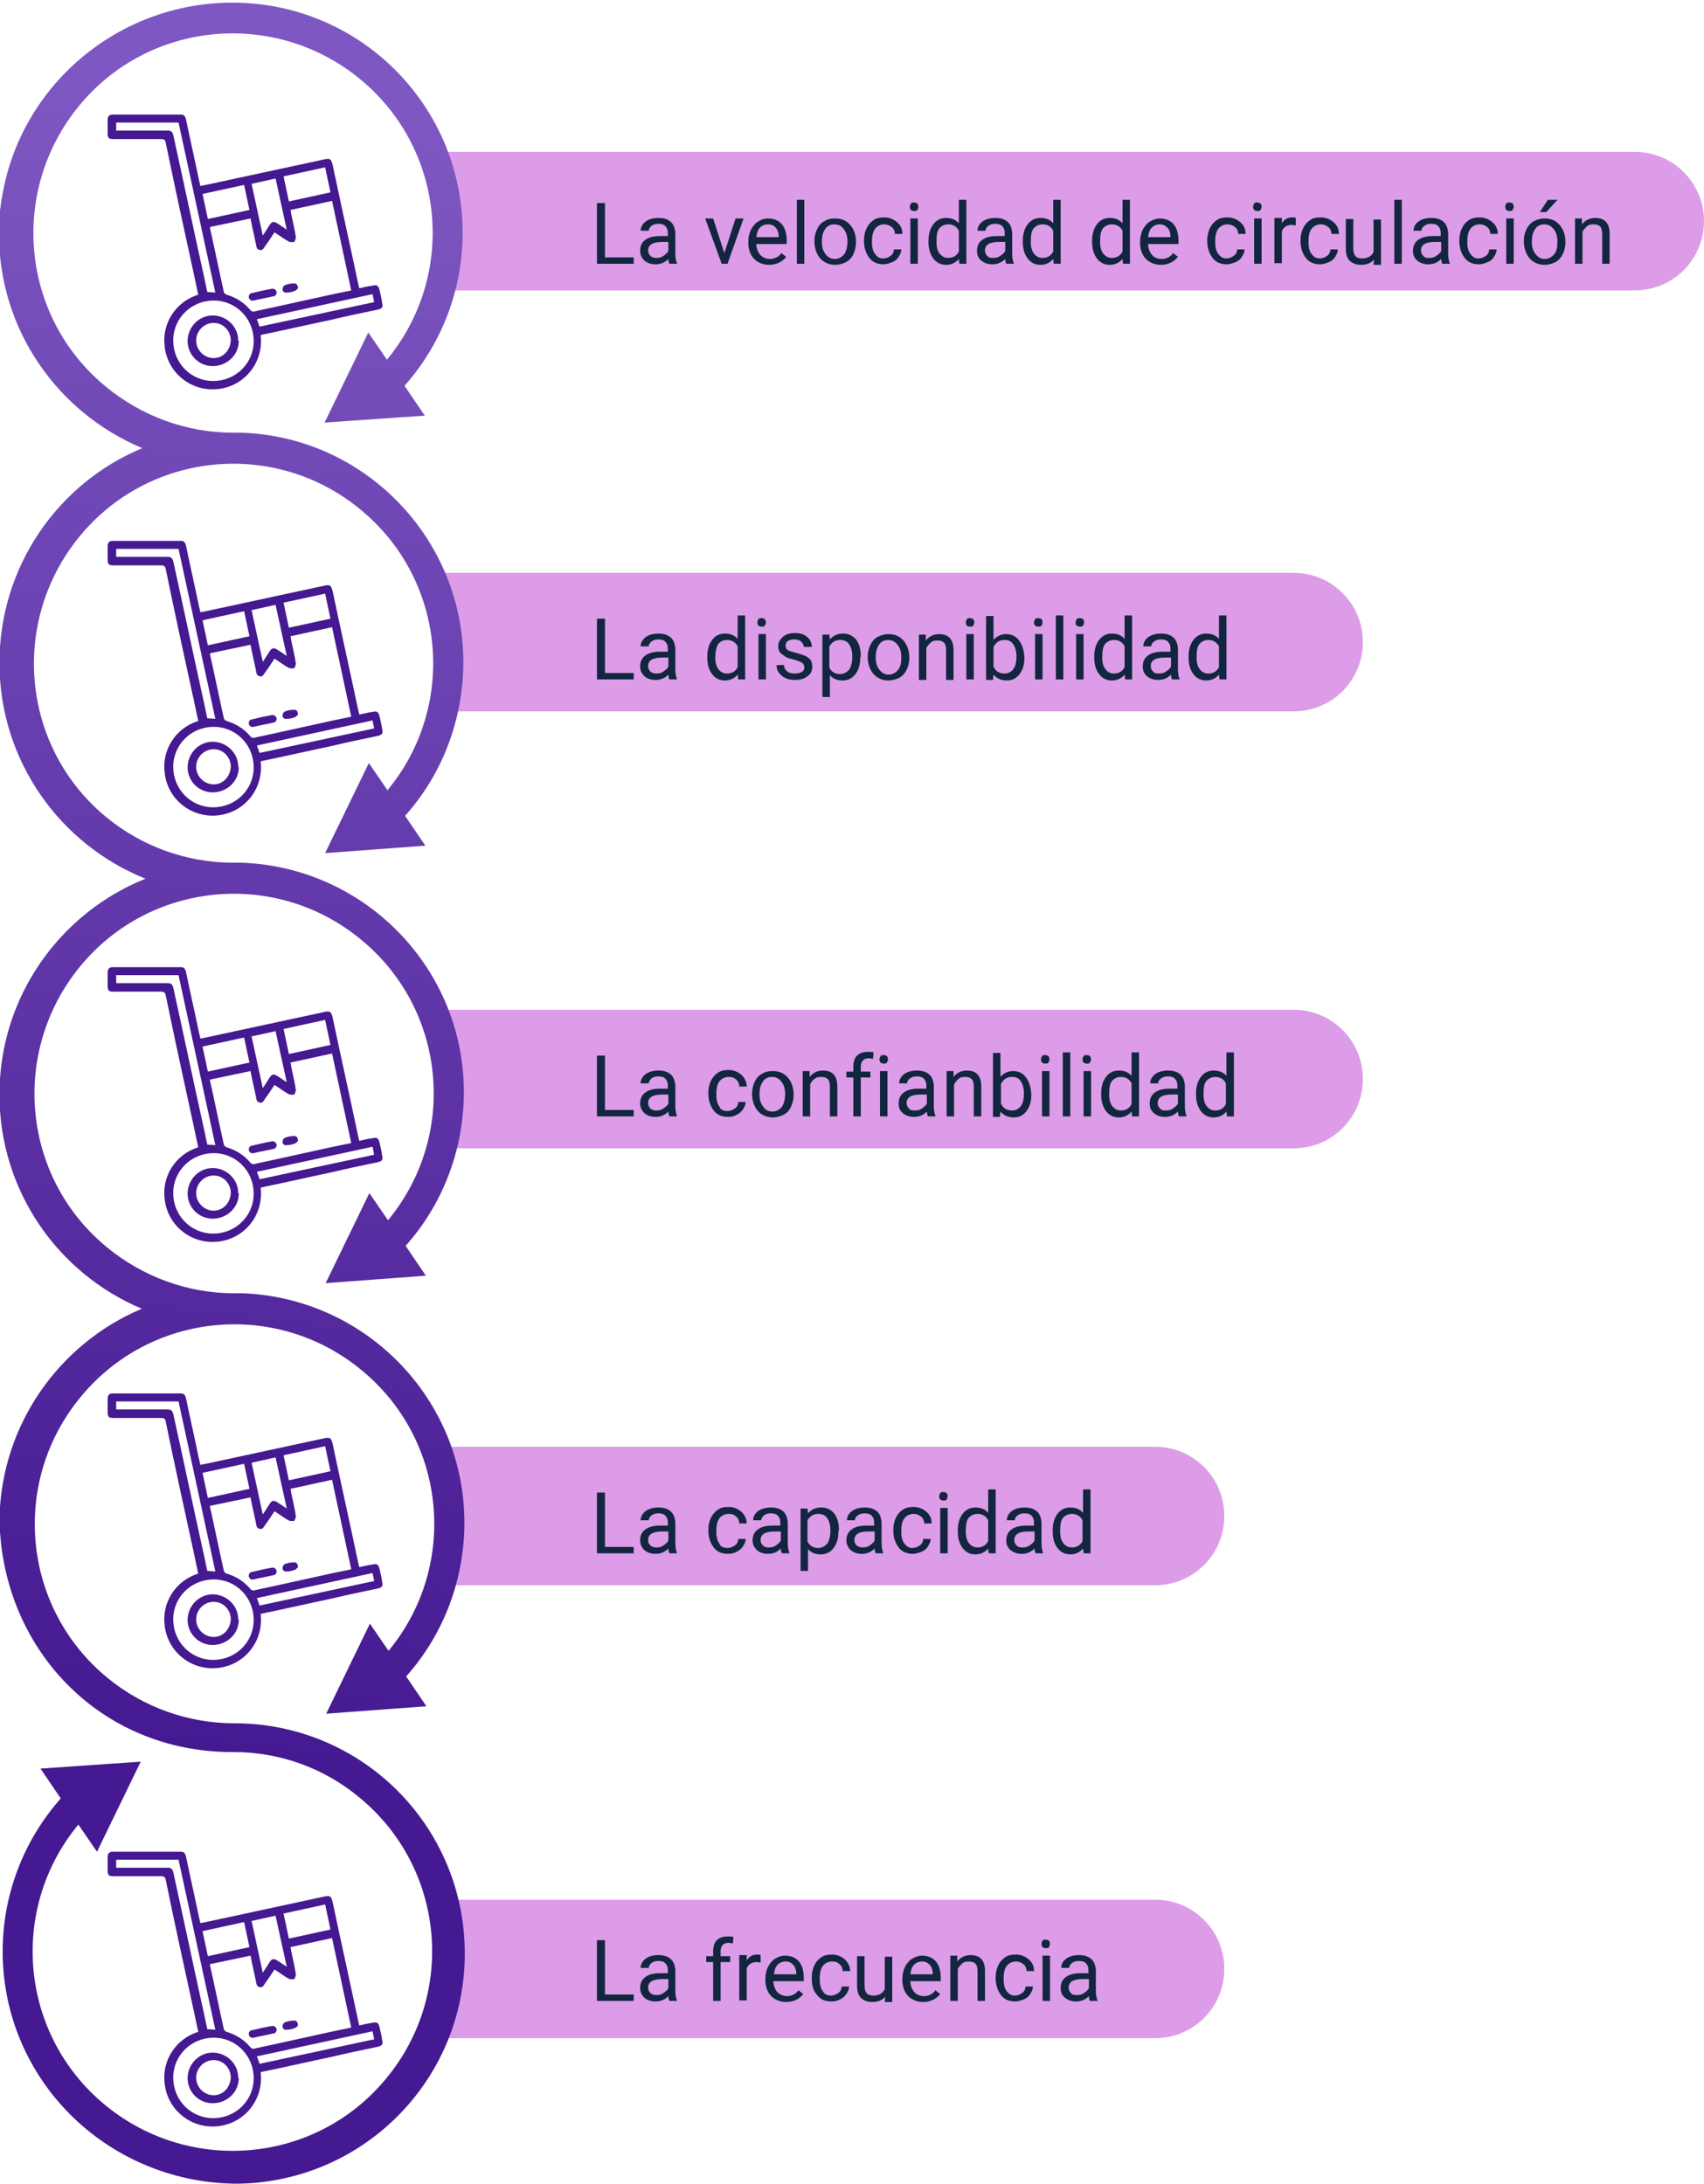 <?xml version="1.0" encoding="utf-8"?>
<!-- Generator: Adobe Illustrator 25.2.3, SVG Export Plug-In . SVG Version: 6.00 Build 0)  -->
<svg version="1.1" id="Capa_1" xmlns="http://www.w3.org/2000/svg" xmlns:xlink="http://www.w3.org/1999/xlink" x="0px" y="0px"
	 viewBox="0 0 319.7 409.9" style="enable-background:new 0 0 319.7 409.9;" xml:space="preserve">
<style type="text/css">
	.st0{fill:#DC9CE8;}
	.st1{fill:#12263F;}
	.st2{fill:#451991;}
	.st3{fill:url(#SVGID_1_);}
</style>
<path id="Rectángulo_34583" class="st0" d="M82.7,356.5h134c7.2,0,13,5.8,13,13l0,0c0,7.2-5.8,13-13,13h-134l0,0V356.5L82.7,356.5z
	"/>
<path id="Rectángulo_34584" class="st0" d="M82.7,271.5h134c7.2,0,13,5.8,13,13l0,0c0,7.2-5.8,13-13,13h-134l0,0V271.5L82.7,271.5z
	"/>
<path id="Rectángulo_34585" class="st0" d="M82.7,189.5h160c7.2,0,13,5.8,13,13l0,0c0,7.2-5.8,13-13,13h-160l0,0V189.5L82.7,189.5z
	"/>
<path id="Rectángulo_34586" class="st0" d="M82.7,107.5h160c7.2,0,13,5.8,13,13l0,0c0,7.2-5.8,13-13,13h-160l0,0V107.5L82.7,107.5z
	"/>
<path id="Rectángulo_34587" class="st0" d="M82.7,28.5h224c7.2,0,13,5.8,13,13l0,0c0,7.2-5.8,13-13,13h-224l0,0V28.5L82.7,28.5z"/>
<path class="st1" d="M113.5,48.3h5.4v1.2H112V38.1h1.5V48.3z"/>
<path class="st1" d="M125.6,49.5c-0.1-0.2-0.2-0.5-0.2-0.9c-0.7,0.7-1.5,1-2.4,1c-0.8,0-1.5-0.2-2.1-0.7c-0.5-0.5-0.8-1.1-0.8-1.8
	c0-0.9,0.3-1.6,1-2.1s1.6-0.7,2.8-0.7h1.4v-0.7c0-0.5-0.2-0.9-0.5-1.2c-0.3-0.3-0.7-0.4-1.3-0.4c-0.5,0-0.9,0.1-1.3,0.4
	c-0.3,0.3-0.5,0.6-0.5,0.9h-1.5c0-0.4,0.1-0.8,0.4-1.2c0.3-0.4,0.7-0.7,1.2-0.9c0.5-0.2,1.1-0.3,1.7-0.3c1,0,1.7,0.2,2.3,0.7
	s0.8,1.2,0.9,2v3.9c0,0.8,0.1,1.4,0.3,1.9v0.1L125.6,49.5L125.6,49.5z M123.2,48.4c0.5,0,0.9-0.1,1.3-0.4s0.7-0.5,0.9-0.9v-1.7h-1.1
	c-1.8,0-2.7,0.5-2.7,1.6c0,0.5,0.2,0.8,0.5,1.1C122.4,48.3,122.7,48.4,123.2,48.4z"/>
<path class="st1" d="M135.9,47.5L138,41h1.5l-3,8.5h-1.1l-3.1-8.5h1.5L135.9,47.5z"/>
<path class="st1" d="M144.3,49.7c-1.1,0-2.1-0.4-2.8-1.1s-1.1-1.8-1.1-3v-0.3c0-0.8,0.2-1.6,0.5-2.2s0.8-1.2,1.3-1.5
	c0.6-0.4,1.2-0.6,1.9-0.6c1.1,0,2,0.4,2.6,1.1s0.9,1.8,0.9,3.1v0.6h-5.7c0,0.8,0.3,1.5,0.7,2c0.5,0.5,1.1,0.8,1.8,0.8
	c0.5,0,0.9-0.1,1.3-0.3c0.4-0.2,0.7-0.5,0.9-0.8l0.9,0.7C146.8,49.1,145.7,49.7,144.3,49.7z M144.1,42.1c-0.6,0-1.1,0.2-1.5,0.6
	s-0.6,1-0.7,1.8h4.2v-0.1c0-0.7-0.2-1.3-0.6-1.7C145.2,42.3,144.7,42.1,144.1,42.1z"/>
<path class="st1" d="M150.9,49.5h-1.4v-12h1.4V49.5z"/>
<path class="st1" d="M152.8,45.2c0-0.8,0.2-1.6,0.5-2.2c0.3-0.7,0.8-1.2,1.4-1.5c0.6-0.4,1.2-0.5,2-0.5c1.2,0,2.1,0.4,2.8,1.2
	s1.1,1.9,1.1,3.2v0.1c0,0.8-0.2,1.6-0.5,2.2c-0.3,0.7-0.8,1.2-1.4,1.5s-1.3,0.5-2,0.5c-1.1,0-2.1-0.4-2.8-1.2S152.8,46.6,152.8,45.2
	L152.8,45.2z M154.2,45.4c0,0.9,0.2,1.7,0.7,2.3c0.4,0.6,1,0.9,1.7,0.9s1.3-0.3,1.8-0.9c0.4-0.6,0.6-1.4,0.6-2.4
	c0-0.9-0.2-1.7-0.7-2.3c-0.4-0.6-1-0.9-1.8-0.9c-0.7,0-1.3,0.3-1.7,0.9S154.2,44.3,154.2,45.4z"/>
<path class="st1" d="M165.7,48.5c0.5,0,1-0.2,1.4-0.5s0.6-0.7,0.6-1.2h1.4c0,0.5-0.2,0.9-0.5,1.4s-0.7,0.8-1.2,1s-1.1,0.4-1.6,0.4
	c-1.2,0-2.1-0.4-2.7-1.2s-1-1.8-1-3.2V45c0-0.8,0.2-1.6,0.5-2.2s0.7-1.1,1.3-1.5s1.2-0.5,2-0.5c0.9,0,1.7,0.3,2.4,0.9s1,1.3,1,2.2
	h-1.4c0-0.5-0.2-1-0.6-1.3s-0.8-0.5-1.4-0.5c-0.7,0-1.3,0.3-1.7,0.8s-0.6,1.3-0.6,2.3v0.3c0,1,0.2,1.7,0.6,2.2
	S164.9,48.5,165.7,48.5z"/>
<path class="st1" d="M170.7,38.8c0-0.2,0.1-0.4,0.2-0.6s0.4-0.2,0.6-0.2s0.5,0.1,0.6,0.2s0.2,0.4,0.2,0.6s-0.1,0.4-0.2,0.6
	s-0.4,0.2-0.6,0.2s-0.5-0.1-0.6-0.2S170.7,39,170.7,38.8z M172.2,49.5h-1.4V41h1.4V49.5z"/>
<path class="st1" d="M174.2,45.2c0-1.3,0.3-2.3,0.9-3.1s1.4-1.2,2.4-1.2s1.8,0.3,2.4,1v-4.4h1.4v12H180l-0.1-0.9
	c-0.6,0.7-1.4,1.1-2.4,1.1s-1.8-0.4-2.4-1.2s-0.9-1.8-0.9-3.1V45.2z M175.7,45.4c0,1,0.2,1.7,0.6,2.2s0.9,0.8,1.6,0.8
	c0.9,0,1.6-0.4,2-1.2v-3.9c-0.4-0.8-1.1-1.2-2-1.2c-0.7,0-1.3,0.3-1.7,0.8S175.7,44.3,175.7,45.4z"/>
<path class="st1" d="M188.8,49.5c-0.1-0.2-0.2-0.5-0.2-0.9c-0.7,0.7-1.5,1-2.4,1c-0.8,0-1.5-0.2-2.1-0.7s-0.8-1.1-0.8-1.8
	c0-0.9,0.3-1.6,1-2.1s1.6-0.7,2.8-0.7h1.4v-0.7c0-0.5-0.2-0.9-0.5-1.2s-0.7-0.4-1.3-0.4c-0.5,0-0.9,0.1-1.3,0.4s-0.5,0.6-0.5,0.9
	h-1.5c0-0.4,0.1-0.8,0.4-1.2s0.7-0.7,1.2-0.9s1.1-0.3,1.7-0.3c1,0,1.7,0.2,2.3,0.7s0.8,1.2,0.9,2v3.9c0,0.8,0.1,1.4,0.3,1.9v0.1
	L188.8,49.5L188.8,49.5z M186.4,48.4c0.5,0,0.9-0.1,1.3-0.4s0.7-0.5,0.9-0.9v-1.7h-1.1c-1.8,0-2.7,0.5-2.7,1.6
	c0,0.5,0.2,0.8,0.5,1.1S185.9,48.4,186.4,48.4z"/>
<path class="st1" d="M191.9,45.2c0-1.3,0.3-2.3,0.9-3.1s1.4-1.2,2.4-1.2s1.8,0.3,2.4,1v-4.4h1.4v12h-1.3l-0.1-0.9
	c-0.6,0.7-1.4,1.1-2.4,1.1s-1.8-0.4-2.4-1.2s-0.9-1.8-0.9-3.1V45.2z M193.4,45.4c0,1,0.2,1.7,0.6,2.2s0.9,0.8,1.6,0.8
	c0.9,0,1.6-0.4,2-1.2v-3.9c-0.4-0.8-1.1-1.2-2-1.2c-0.7,0-1.3,0.3-1.7,0.8S193.4,44.3,193.4,45.4z"/>
<path class="st1" d="M204.9,45.2c0-1.3,0.3-2.3,0.9-3.1s1.4-1.2,2.4-1.2s1.8,0.3,2.4,1v-4.4h1.4v12h-1.3l-0.1-0.9
	c-0.6,0.7-1.4,1.1-2.4,1.1s-1.8-0.4-2.4-1.2s-0.9-1.8-0.9-3.1V45.2z M206.4,45.4c0,1,0.2,1.7,0.6,2.2s0.9,0.8,1.6,0.8
	c0.9,0,1.6-0.4,2-1.2v-3.9c-0.4-0.8-1.1-1.2-2-1.2c-0.7,0-1.3,0.3-1.7,0.8S206.4,44.3,206.4,45.4z"/>
<path class="st1" d="M217.8,49.7c-1.1,0-2.1-0.4-2.8-1.1s-1.1-1.8-1.1-3v-0.3c0-0.8,0.2-1.6,0.5-2.2s0.8-1.2,1.3-1.5
	s1.2-0.6,1.9-0.6c1.1,0,2,0.4,2.6,1.1s0.9,1.8,0.9,3.1v0.6h-5.7c0,0.8,0.3,1.5,0.7,2s1.1,0.8,1.8,0.8c0.5,0,0.9-0.1,1.3-0.3
	s0.7-0.5,0.9-0.8l0.9,0.7C220.3,49.1,219.2,49.7,217.8,49.7z M217.6,42.1c-0.6,0-1.1,0.2-1.5,0.6s-0.6,1-0.7,1.8h4.2v-0.1
	c0-0.7-0.2-1.3-0.6-1.7S218.2,42.1,217.6,42.1z"/>
<path class="st1" d="M230.1,48.5c0.5,0,1-0.2,1.4-0.5s0.6-0.7,0.6-1.2h1.4c0,0.5-0.2,0.9-0.5,1.4s-0.7,0.8-1.2,1s-1.1,0.4-1.6,0.4
	c-1.2,0-2.1-0.4-2.7-1.2s-1-1.8-1-3.2V45c0-0.8,0.2-1.6,0.5-2.2s0.7-1.1,1.3-1.5s1.2-0.5,2-0.5c0.9,0,1.7,0.3,2.4,0.9s1,1.3,1,2.2
	h-1.4c0-0.5-0.2-1-0.6-1.3s-0.8-0.5-1.4-0.5c-0.7,0-1.3,0.3-1.7,0.8s-0.6,1.3-0.6,2.3v0.3c0,1,0.2,1.7,0.6,2.2
	S229.4,48.5,230.1,48.5z"/>
<path class="st1" d="M235.1,38.8c0-0.2,0.1-0.4,0.2-0.6s0.4-0.2,0.6-0.2s0.5,0.1,0.6,0.2s0.2,0.4,0.2,0.6s-0.1,0.4-0.2,0.6
	s-0.4,0.2-0.6,0.2s-0.5-0.1-0.6-0.2S235.1,39,235.1,38.8z M236.7,49.5h-1.4V41h1.4V49.5z"/>
<path class="st1" d="M243.1,42.3c-0.2,0-0.5-0.1-0.7-0.1c-0.9,0-1.6,0.4-1.9,1.2v6h-1.4v-8.5h1.4v1c0.5-0.8,1.1-1.1,2-1.1
	c0.3,0,0.5,0,0.6,0.1V42.3z"/>
<path class="st1" d="M247.6,48.5c0.5,0,1-0.2,1.4-0.5s0.6-0.7,0.6-1.2h1.4c0,0.5-0.2,0.9-0.5,1.4s-0.7,0.8-1.2,1s-1.1,0.4-1.6,0.4
	c-1.2,0-2.1-0.4-2.7-1.2s-1-1.8-1-3.2V45c0-0.8,0.2-1.6,0.5-2.2s0.7-1.1,1.3-1.5s1.2-0.5,2-0.5c0.9,0,1.7,0.3,2.4,0.9s1,1.3,1,2.2
	h-1.4c0-0.5-0.2-1-0.6-1.3s-0.8-0.5-1.4-0.5c-0.7,0-1.3,0.3-1.7,0.8s-0.6,1.3-0.6,2.3v0.3c0,1,0.2,1.7,0.6,2.2
	S246.9,48.5,247.6,48.5z"/>
<path class="st1" d="M257.8,48.7c-0.6,0.7-1.4,1-2.5,1c-0.9,0-1.6-0.3-2.1-0.8s-0.7-1.3-0.7-2.3v-5.5h1.4v5.5c0,1.3,0.5,1.9,1.6,1.9
	c1.1,0,1.8-0.4,2.2-1.2v-6.1h1.4v8.5h-1.4L257.8,48.7z"/>
<path class="st1" d="M263,49.5h-1.4v-12h1.4V49.5z"/>
<path class="st1" d="M270.6,49.5c-0.1-0.2-0.2-0.5-0.2-0.9c-0.7,0.7-1.5,1-2.4,1c-0.8,0-1.5-0.2-2.1-0.7s-0.8-1.1-0.8-1.8
	c0-0.9,0.3-1.6,1-2.1s1.6-0.7,2.8-0.7h1.4v-0.7c0-0.5-0.2-0.9-0.5-1.2s-0.7-0.4-1.3-0.4c-0.5,0-0.9,0.1-1.3,0.4s-0.5,0.6-0.5,0.9
	h-1.5c0-0.4,0.1-0.8,0.4-1.2s0.7-0.7,1.2-0.9s1.1-0.3,1.7-0.3c1,0,1.7,0.2,2.3,0.7s0.8,1.2,0.9,2v3.9c0,0.8,0.1,1.4,0.3,1.9v0.1
	L270.6,49.5L270.6,49.5z M268.2,48.4c0.5,0,0.9-0.1,1.3-0.4s0.7-0.5,0.9-0.9v-1.7h-1.1c-1.8,0-2.7,0.5-2.7,1.6
	c0,0.5,0.2,0.8,0.5,1.1S267.7,48.4,268.2,48.4z"/>
<path class="st1" d="M277.4,48.5c0.5,0,1-0.2,1.4-0.5s0.6-0.7,0.6-1.2h1.4c0,0.5-0.2,0.9-0.5,1.4s-0.7,0.8-1.2,1s-1.1,0.4-1.6,0.4
	c-1.2,0-2.1-0.4-2.7-1.2s-1-1.8-1-3.2V45c0-0.8,0.2-1.6,0.5-2.2s0.7-1.1,1.3-1.5s1.2-0.5,2-0.5c0.9,0,1.7,0.3,2.4,0.9s1,1.3,1,2.2
	h-1.4c0-0.5-0.2-1-0.6-1.3s-0.8-0.5-1.4-0.5c-0.7,0-1.3,0.3-1.7,0.8s-0.6,1.3-0.6,2.3v0.3c0,1,0.2,1.7,0.6,2.2
	S276.7,48.5,277.4,48.5z"/>
<path class="st1" d="M282.4,38.8c0-0.2,0.1-0.4,0.2-0.6s0.4-0.2,0.6-0.2s0.5,0.1,0.6,0.2s0.2,0.4,0.2,0.6s-0.1,0.4-0.2,0.6
	s-0.4,0.2-0.6,0.2s-0.5-0.1-0.6-0.2S282.4,39,282.4,38.8z M284,49.5h-1.4V41h1.4V49.5z"/>
<path class="st1" d="M285.9,45.2c0-0.8,0.2-1.6,0.5-2.2s0.8-1.2,1.4-1.5s1.2-0.5,2-0.5c1.2,0,2.1,0.4,2.8,1.2s1.1,1.9,1.1,3.2v0.1
	c0,0.8-0.2,1.6-0.5,2.2s-0.8,1.2-1.4,1.5s-1.3,0.5-2,0.5c-1.1,0-2.1-0.4-2.8-1.2S285.9,46.6,285.9,45.2L285.9,45.2z M287.4,45.4
	c0,0.9,0.2,1.7,0.7,2.3s1,0.9,1.7,0.9s1.3-0.3,1.8-0.9s0.6-1.4,0.6-2.4c0-0.9-0.2-1.7-0.7-2.3s-1-0.9-1.8-0.9
	c-0.7,0-1.3,0.3-1.7,0.9S287.4,44.3,287.4,45.4z M290.4,37.5h1.8l-2.1,2.3h-1.2L290.4,37.5z"/>
<path class="st1" d="M296.8,41v1.1c0.6-0.8,1.5-1.2,2.5-1.2c1.8,0,2.7,1,2.7,3v5.6h-1.4v-5.6c0-0.6-0.1-1.1-0.4-1.4
	s-0.7-0.4-1.3-0.4c-0.5,0-0.9,0.1-1.2,0.4s-0.6,0.6-0.8,1v6h-1.4V41H296.8z"/>
<path class="st1" d="M113.5,126.3h5.4v1.2H112v-11.4h1.5V126.3z"/>
<path class="st1" d="M125.6,127.5c-0.1-0.2-0.2-0.5-0.2-0.9c-0.7,0.7-1.5,1-2.4,1c-0.8,0-1.5-0.2-2.1-0.7c-0.5-0.5-0.8-1.1-0.8-1.8
	c0-0.9,0.3-1.6,1-2.1s1.6-0.7,2.8-0.7h1.4v-0.7c0-0.5-0.2-0.9-0.5-1.2c-0.3-0.3-0.7-0.4-1.3-0.4c-0.5,0-0.9,0.1-1.3,0.4
	c-0.3,0.3-0.5,0.6-0.5,0.9h-1.5c0-0.4,0.1-0.8,0.4-1.2c0.3-0.4,0.7-0.7,1.2-0.9c0.5-0.2,1.1-0.3,1.7-0.3c1,0,1.7,0.2,2.3,0.7
	s0.8,1.2,0.9,2v3.9c0,0.8,0.1,1.4,0.3,1.9v0.1L125.6,127.5L125.6,127.5z M123.2,126.4c0.5,0,0.9-0.1,1.3-0.4s0.7-0.5,0.9-0.9v-1.7
	h-1.1c-1.8,0-2.7,0.5-2.7,1.6c0,0.5,0.2,0.8,0.5,1.1C122.4,126.3,122.7,126.4,123.2,126.4z"/>
<path class="st1" d="M132.7,123.2c0-1.3,0.3-2.3,0.9-3.1c0.6-0.8,1.4-1.2,2.4-1.2s1.8,0.3,2.4,1v-4.4h1.4v12h-1.3l-0.1-0.9
	c-0.6,0.7-1.4,1.1-2.4,1.1s-1.8-0.4-2.4-1.2s-0.9-1.8-0.9-3.1L132.7,123.2L132.7,123.2z M134.2,123.4c0,1,0.2,1.7,0.6,2.2
	c0.4,0.5,0.9,0.8,1.6,0.8c0.9,0,1.6-0.4,2-1.2v-3.9c-0.4-0.8-1.1-1.2-2-1.2c-0.7,0-1.3,0.3-1.7,0.8
	C134.4,121.5,134.2,122.3,134.2,123.4z"/>
<path class="st1" d="M142.1,116.8c0-0.2,0.1-0.4,0.2-0.6c0.1-0.2,0.4-0.2,0.6-0.2s0.5,0.1,0.6,0.2c0.1,0.2,0.2,0.4,0.2,0.6
	s-0.1,0.4-0.2,0.6c-0.1,0.2-0.4,0.2-0.6,0.2s-0.5-0.1-0.6-0.2C142.2,117.3,142.1,117.1,142.1,116.8z M143.7,127.5h-1.4V119h1.4
	V127.5z"/>
<path class="st1" d="M150.9,125.3c0-0.4-0.1-0.7-0.4-0.9c-0.3-0.2-0.8-0.4-1.5-0.6s-1.3-0.3-1.7-0.6s-0.7-0.5-1-0.8
	c-0.2-0.3-0.3-0.7-0.3-1.1c0-0.7,0.3-1.3,0.9-1.8s1.3-0.7,2.2-0.7c1,0,1.7,0.2,2.3,0.7s0.9,1.1,0.9,1.9h-1.5c0-0.4-0.2-0.7-0.5-1
	s-0.8-0.4-1.3-0.4s-0.9,0.1-1.2,0.3s-0.4,0.5-0.4,0.9c0,0.3,0.1,0.6,0.4,0.8c0.3,0.2,0.8,0.3,1.5,0.5s1.3,0.4,1.8,0.6
	c0.4,0.2,0.8,0.5,1,0.8s0.3,0.7,0.3,1.2c0,0.8-0.3,1.4-0.9,1.8c-0.6,0.5-1.4,0.7-2.4,0.7c-0.7,0-1.3-0.1-1.8-0.4
	c-0.5-0.2-0.9-0.6-1.2-1s-0.4-0.9-0.4-1.4h1.4c0,0.5,0.2,0.9,0.6,1.2c0.4,0.3,0.8,0.4,1.4,0.4c0.5,0,1-0.1,1.3-0.3
	C150.7,126,150.9,125.7,150.9,125.3z"/>
<path class="st1" d="M161.4,123.4c0,1.3-0.3,2.3-0.9,3.1c-0.6,0.8-1.4,1.2-2.4,1.2s-1.8-0.3-2.4-1v4.1h-1.4v-11.7h1.3l0.1,0.9
	c0.6-0.7,1.4-1.1,2.5-1.1c1,0,1.8,0.4,2.4,1.1c0.6,0.8,0.9,1.8,0.9,3.2L161.4,123.4L161.4,123.4z M159.9,123.2c0-1-0.2-1.7-0.6-2.3
	s-1-0.8-1.7-0.8c-0.9,0-1.5,0.4-2,1.2v4c0.4,0.8,1.1,1.2,2,1.2c0.7,0,1.2-0.3,1.7-0.8C159.7,125.1,159.9,124.3,159.9,123.2z"/>
<path class="st1" d="M162.8,123.2c0-0.8,0.2-1.6,0.5-2.2s0.8-1.2,1.4-1.5s1.2-0.5,2-0.5c1.2,0,2.1,0.4,2.8,1.2s1.1,1.9,1.1,3.2v0.1
	c0,0.8-0.2,1.6-0.5,2.2s-0.8,1.2-1.4,1.5s-1.3,0.5-2,0.5c-1.1,0-2.1-0.4-2.8-1.2S162.8,124.6,162.8,123.2L162.8,123.2z M164.3,123.4
	c0,0.9,0.2,1.7,0.7,2.3s1,0.9,1.7,0.9s1.3-0.3,1.8-0.9s0.6-1.4,0.6-2.4c0-0.9-0.2-1.7-0.7-2.3s-1-0.9-1.8-0.9
	c-0.7,0-1.3,0.3-1.7,0.9S164.3,122.3,164.3,123.4z"/>
<path class="st1" d="M173.7,119.1v1.1c0.6-0.8,1.5-1.2,2.5-1.2c1.8,0,2.7,1,2.7,3v5.6h-1.4V122c0-0.6-0.1-1.1-0.4-1.4
	s-0.7-0.4-1.3-0.4c-0.5,0-0.9,0.1-1.2,0.4s-0.6,0.6-0.8,1v6h-1.4v-8.5H173.7z"/>
<path class="st1" d="M181.2,116.8c0-0.2,0.1-0.4,0.2-0.6s0.4-0.2,0.6-0.2s0.5,0.1,0.6,0.2s0.2,0.4,0.2,0.6s-0.1,0.4-0.2,0.6
	s-0.4,0.2-0.6,0.2s-0.5-0.1-0.6-0.2S181.2,117.1,181.2,116.8z M182.7,127.5h-1.4V119h1.4V127.5z"/>
<path class="st1" d="M192.2,123.4c0,1.3-0.3,2.3-0.9,3.1s-1.4,1.2-2.4,1.2c-1.1,0-1.9-0.4-2.5-1.1l-0.1,1H185v-12h1.4v4.5
	c0.6-0.7,1.4-1.1,2.4-1.1s1.8,0.4,2.4,1.2S192.1,122,192.2,123.4L192.2,123.4L192.2,123.4z M190.7,123.2c0-1-0.2-1.7-0.6-2.3
	s-0.9-0.8-1.6-0.8c-1,0-1.6,0.4-2.1,1.3v3.7c0.4,0.9,1.1,1.3,2.1,1.3c0.7,0,1.2-0.3,1.6-0.8S190.7,124.3,190.7,123.2z"/>
<path class="st1" d="M194,116.8c0-0.2,0.1-0.4,0.2-0.6s0.4-0.2,0.6-0.2s0.5,0.1,0.6,0.2s0.2,0.4,0.2,0.6s-0.1,0.4-0.2,0.6
	s-0.4,0.2-0.6,0.2s-0.5-0.1-0.6-0.2S194,117.1,194,116.8z M195.6,127.5h-1.4V119h1.4V127.5z"/>
<path class="st1" d="M199.5,127.5h-1.4v-12h1.4V127.5z"/>
<path class="st1" d="M201.8,116.8c0-0.2,0.1-0.4,0.2-0.6s0.4-0.2,0.6-0.2s0.5,0.1,0.6,0.2s0.2,0.4,0.2,0.6s-0.1,0.4-0.2,0.6
	s-0.4,0.2-0.6,0.2s-0.5-0.1-0.6-0.2S201.8,117.1,201.8,116.8z M203.3,127.5h-1.4V119h1.4V127.5z"/>
<path class="st1" d="M205.3,123.2c0-1.3,0.3-2.3,0.9-3.1s1.4-1.2,2.4-1.2s1.8,0.3,2.4,1v-4.4h1.4v12h-1.3l-0.1-0.9
	c-0.6,0.7-1.4,1.1-2.4,1.1s-1.8-0.4-2.4-1.2s-0.9-1.8-0.9-3.1V123.2z M206.8,123.4c0,1,0.2,1.7,0.6,2.2s0.9,0.8,1.6,0.8
	c0.9,0,1.6-0.4,2-1.2v-3.9c-0.4-0.8-1.1-1.2-2-1.2c-0.7,0-1.3,0.3-1.7,0.8S206.8,122.3,206.8,123.4z"/>
<path class="st1" d="M219.9,127.5c-0.1-0.2-0.2-0.5-0.2-0.9c-0.7,0.7-1.5,1-2.4,1c-0.8,0-1.5-0.2-2.1-0.7s-0.8-1.1-0.8-1.8
	c0-0.9,0.3-1.6,1-2.1s1.6-0.7,2.8-0.7h1.4v-0.7c0-0.5-0.2-0.9-0.5-1.2s-0.7-0.4-1.3-0.4c-0.5,0-0.9,0.1-1.3,0.4s-0.5,0.6-0.5,0.9
	h-1.5c0-0.4,0.1-0.8,0.4-1.2s0.7-0.7,1.2-0.9s1.1-0.3,1.7-0.3c1,0,1.7,0.2,2.3,0.7s0.8,1.2,0.9,2v3.9c0,0.8,0.1,1.4,0.3,1.9v0.1
	L219.9,127.5L219.9,127.5z M217.5,126.4c0.5,0,0.9-0.1,1.3-0.4s0.7-0.5,0.9-0.9v-1.7h-1.1c-1.8,0-2.7,0.5-2.7,1.6
	c0,0.5,0.2,0.8,0.5,1.1S217,126.4,217.5,126.4z"/>
<path class="st1" d="M223,123.2c0-1.3,0.3-2.3,0.9-3.1s1.4-1.2,2.4-1.2s1.8,0.3,2.4,1v-4.4h1.4v12h-1.3l-0.1-0.9
	c-0.6,0.7-1.4,1.1-2.4,1.1s-1.8-0.4-2.4-1.2s-0.9-1.8-0.9-3.1V123.2z M224.5,123.4c0,1,0.2,1.7,0.6,2.2s0.9,0.8,1.6,0.8
	c0.9,0,1.6-0.4,2-1.2v-3.9c-0.4-0.8-1.1-1.2-2-1.2c-0.7,0-1.3,0.3-1.7,0.8S224.5,122.3,224.5,123.4z"/>
<path class="st1" d="M113.5,208.3h5.4v1.2H112v-11.4h1.5V208.3z"/>
<path class="st1" d="M125.6,209.5c-0.1-0.2-0.2-0.5-0.2-0.9c-0.7,0.7-1.5,1-2.4,1c-0.8,0-1.5-0.2-2.1-0.7c-0.5-0.5-0.8-1.1-0.8-1.8
	c0-0.9,0.3-1.6,1-2.1s1.6-0.7,2.8-0.7h1.4v-0.7c0-0.5-0.2-0.9-0.5-1.2c-0.3-0.3-0.7-0.4-1.3-0.4c-0.5,0-0.9,0.1-1.3,0.4
	c-0.3,0.3-0.5,0.6-0.5,0.9h-1.5c0-0.4,0.1-0.8,0.4-1.2c0.3-0.4,0.7-0.7,1.2-0.9c0.5-0.2,1.1-0.3,1.7-0.3c1,0,1.7,0.2,2.3,0.7
	s0.8,1.2,0.9,2v3.9c0,0.8,0.1,1.4,0.3,1.9v0.1L125.6,209.5L125.6,209.5z M123.2,208.4c0.5,0,0.9-0.1,1.3-0.4s0.7-0.5,0.9-0.9v-1.7
	h-1.1c-1.8,0-2.7,0.5-2.7,1.6c0,0.5,0.2,0.8,0.5,1.1C122.4,208.3,122.7,208.4,123.2,208.4z"/>
<path class="st1" d="M136.5,208.5c0.5,0,1-0.2,1.4-0.5s0.6-0.7,0.6-1.2h1.4c0,0.5-0.2,0.9-0.5,1.4c-0.3,0.4-0.7,0.8-1.2,1
	c-0.5,0.3-1.1,0.4-1.6,0.4c-1.2,0-2.1-0.4-2.7-1.2s-1-1.8-1-3.2V205c0-0.8,0.2-1.6,0.5-2.2s0.7-1.1,1.3-1.5s1.2-0.5,2-0.5
	c0.9,0,1.7,0.3,2.4,0.9c0.6,0.6,1,1.3,1,2.2h-1.4c0-0.5-0.2-1-0.6-1.3c-0.4-0.4-0.8-0.5-1.4-0.5c-0.7,0-1.3,0.3-1.7,0.8
	s-0.6,1.3-0.6,2.3v0.3c0,1,0.2,1.7,0.6,2.2C135.1,208.2,135.7,208.5,136.5,208.5z"/>
<path class="st1" d="M141.1,205.2c0-0.8,0.2-1.6,0.5-2.2c0.3-0.7,0.8-1.2,1.4-1.5c0.6-0.4,1.2-0.5,2-0.5c1.2,0,2.1,0.4,2.8,1.2
	s1.1,1.9,1.1,3.2v0.1c0,0.8-0.2,1.6-0.5,2.2c-0.3,0.7-0.8,1.2-1.4,1.5s-1.3,0.5-2,0.5c-1.1,0-2.1-0.4-2.8-1.2
	S141.1,206.6,141.1,205.2L141.1,205.2z M142.5,205.4c0,0.9,0.2,1.7,0.7,2.3c0.4,0.6,1,0.9,1.7,0.9s1.3-0.3,1.8-0.9
	c0.4-0.6,0.6-1.4,0.6-2.4c0-0.9-0.2-1.7-0.7-2.3c-0.4-0.6-1-0.9-1.8-0.9c-0.7,0-1.3,0.3-1.7,0.9S142.5,204.3,142.5,205.4z"/>
<path class="st1" d="M151.9,201v1.1c0.6-0.8,1.5-1.2,2.5-1.2c1.8,0,2.7,1,2.7,3v5.6h-1.4v-5.6c0-0.6-0.1-1.1-0.4-1.4
	s-0.7-0.4-1.3-0.4c-0.5,0-0.9,0.1-1.2,0.4c-0.4,0.2-0.6,0.6-0.8,1v6h-1.4V201H151.9z"/>
<path class="st1" d="M160.1,209.5v-7.3h-1.3v-1.1h1.3v-0.9c0-0.9,0.2-1.6,0.7-2.1s1.2-0.7,2.1-0.7c0.3,0,0.7,0,1,0.1l-0.1,1.2
	c-0.2,0-0.5-0.1-0.8-0.1c-0.5,0-0.8,0.1-1.1,0.4s-0.4,0.7-0.4,1.2v0.9h1.8v1.1h-1.8v7.3H160.1z"/>
<path class="st1" d="M165,198.8c0-0.2,0.1-0.4,0.2-0.6s0.4-0.2,0.6-0.2s0.5,0.1,0.6,0.2s0.2,0.4,0.2,0.6s-0.1,0.4-0.2,0.6
	s-0.4,0.2-0.6,0.2s-0.5-0.1-0.6-0.2S165,199,165,198.8z M166.5,209.5h-1.4V201h1.4V209.5z"/>
<path class="st1" d="M174.1,209.5c-0.1-0.2-0.2-0.5-0.2-0.9c-0.7,0.7-1.5,1-2.4,1c-0.8,0-1.5-0.2-2.1-0.7s-0.8-1.1-0.8-1.8
	c0-0.9,0.3-1.6,1-2.1s1.6-0.7,2.8-0.7h1.4v-0.7c0-0.5-0.2-0.9-0.5-1.2s-0.7-0.4-1.3-0.4c-0.5,0-0.9,0.1-1.3,0.4s-0.5,0.6-0.5,0.9
	h-1.5c0-0.4,0.1-0.8,0.4-1.2s0.7-0.7,1.2-0.9s1.1-0.3,1.7-0.3c1,0,1.7,0.2,2.3,0.7s0.8,1.2,0.9,2v3.9c0,0.8,0.1,1.4,0.3,1.9v0.1
	L174.1,209.5L174.1,209.5z M171.7,208.4c0.5,0,0.9-0.1,1.3-0.4s0.7-0.5,0.9-0.9v-1.7h-1.1c-1.8,0-2.7,0.5-2.7,1.6
	c0,0.5,0.2,0.8,0.5,1.1S171.2,208.4,171.7,208.4z"/>
<path class="st1" d="M178.9,201v1.1c0.6-0.8,1.5-1.2,2.5-1.2c1.8,0,2.7,1,2.7,3v5.6h-1.4v-5.6c0-0.6-0.1-1.1-0.4-1.4
	s-0.7-0.4-1.3-0.4c-0.5,0-0.9,0.1-1.2,0.4s-0.6,0.6-0.8,1v6h-1.4V201H178.9z"/>
<path class="st1" d="M193.5,205.4c0,1.3-0.3,2.3-0.9,3.1s-1.4,1.2-2.4,1.2c-1.1,0-1.9-0.4-2.5-1.1l-0.1,1h-1.3v-12h1.4v4.5
	c0.6-0.7,1.4-1.1,2.4-1.1s1.8,0.4,2.4,1.2S193.4,204,193.5,205.4L193.5,205.4L193.5,205.4z M192.1,205.2c0-1-0.2-1.7-0.6-2.3
	s-0.9-0.8-1.6-0.8c-1,0-1.6,0.4-2.1,1.3v3.7c0.4,0.9,1.1,1.3,2.1,1.3c0.7,0,1.2-0.3,1.6-0.8S192.1,206.3,192.1,205.2z"/>
<path class="st1" d="M195.3,198.8c0-0.2,0.1-0.4,0.2-0.6s0.4-0.2,0.6-0.2s0.5,0.1,0.6,0.2s0.2,0.4,0.2,0.6s-0.1,0.4-0.2,0.6
	s-0.4,0.2-0.6,0.2s-0.5-0.1-0.6-0.2S195.3,199,195.3,198.8z M196.9,209.5h-1.4V201h1.4V209.5z"/>
<path class="st1" d="M200.8,209.5h-1.4v-12h1.4V209.5z"/>
<path class="st1" d="M203.1,198.8c0-0.2,0.1-0.4,0.2-0.6s0.4-0.2,0.6-0.2s0.5,0.1,0.6,0.2s0.2,0.4,0.2,0.6s-0.1,0.4-0.2,0.6
	s-0.4,0.2-0.6,0.2s-0.5-0.1-0.6-0.2S203.1,199,203.1,198.8z M204.7,209.5h-1.4V201h1.4V209.5z"/>
<path class="st1" d="M206.6,205.2c0-1.3,0.3-2.3,0.9-3.1s1.4-1.2,2.4-1.2s1.8,0.3,2.4,1v-4.4h1.4v12h-1.3l-0.1-0.9
	c-0.6,0.7-1.4,1.1-2.4,1.1s-1.8-0.4-2.4-1.2s-0.9-1.8-0.9-3.1V205.2z M208.1,205.4c0,1,0.2,1.7,0.6,2.2s0.9,0.8,1.6,0.8
	c0.9,0,1.6-0.4,2-1.2v-3.9c-0.4-0.8-1.1-1.2-2-1.2c-0.7,0-1.3,0.3-1.7,0.8S208.1,204.3,208.1,205.4z"/>
<path class="st1" d="M221.2,209.5c-0.1-0.2-0.2-0.5-0.2-0.9c-0.7,0.7-1.5,1-2.4,1c-0.8,0-1.5-0.2-2.1-0.7s-0.8-1.1-0.8-1.8
	c0-0.9,0.3-1.6,1-2.1s1.6-0.7,2.8-0.7h1.4v-0.7c0-0.5-0.2-0.9-0.5-1.2s-0.7-0.4-1.3-0.4c-0.5,0-0.9,0.1-1.3,0.4s-0.5,0.6-0.5,0.9
	h-1.5c0-0.4,0.1-0.8,0.4-1.2s0.7-0.7,1.2-0.9s1.1-0.3,1.7-0.3c1,0,1.7,0.2,2.3,0.7s0.8,1.2,0.9,2v3.9c0,0.8,0.1,1.4,0.3,1.9v0.1
	L221.2,209.5L221.2,209.5z M218.8,208.4c0.5,0,0.9-0.1,1.3-0.4s0.7-0.5,0.9-0.9v-1.7h-1.1c-1.8,0-2.7,0.5-2.7,1.6
	c0,0.5,0.2,0.8,0.5,1.1S218.4,208.4,218.8,208.4z"/>
<path class="st1" d="M224.4,205.2c0-1.3,0.3-2.3,0.9-3.1s1.4-1.2,2.4-1.2s1.8,0.3,2.4,1v-4.4h1.4v12h-1.3l-0.1-0.9
	c-0.6,0.7-1.4,1.1-2.4,1.1s-1.8-0.4-2.4-1.2s-0.9-1.8-0.9-3.1V205.2z M225.8,205.4c0,1,0.2,1.7,0.6,2.2s0.9,0.8,1.6,0.8
	c0.9,0,1.6-0.4,2-1.2v-3.9c-0.4-0.8-1.1-1.2-2-1.2c-0.7,0-1.3,0.3-1.7,0.8S225.8,204.3,225.8,205.4z"/>
<path class="st1" d="M113.5,290.3h5.4v1.2H112v-11.4h1.5V290.3z"/>
<path class="st1" d="M125.6,291.5c-0.1-0.2-0.2-0.5-0.2-0.9c-0.7,0.7-1.5,1-2.4,1c-0.8,0-1.5-0.2-2.1-0.7c-0.5-0.5-0.8-1.1-0.8-1.8
	c0-0.9,0.3-1.6,1-2.1s1.6-0.7,2.8-0.7h1.4v-0.7c0-0.5-0.2-0.9-0.5-1.2c-0.3-0.3-0.7-0.4-1.3-0.4c-0.5,0-0.9,0.1-1.3,0.4
	c-0.3,0.3-0.5,0.6-0.5,0.9h-1.5c0-0.4,0.1-0.8,0.4-1.2c0.3-0.4,0.7-0.7,1.2-0.9c0.5-0.2,1.1-0.3,1.7-0.3c1,0,1.7,0.2,2.3,0.7
	s0.8,1.2,0.9,2v3.9c0,0.8,0.1,1.4,0.3,1.9v0.1L125.6,291.5L125.6,291.5z M123.2,290.4c0.5,0,0.9-0.1,1.3-0.4s0.7-0.5,0.9-0.9v-1.7
	h-1.1c-1.8,0-2.7,0.5-2.7,1.6c0,0.5,0.2,0.8,0.5,1.1C122.4,290.3,122.7,290.4,123.2,290.4z"/>
<path class="st1" d="M136.5,290.5c0.5,0,1-0.2,1.4-0.5s0.6-0.7,0.6-1.2h1.4c0,0.5-0.2,0.9-0.5,1.4c-0.3,0.4-0.7,0.8-1.2,1
	c-0.5,0.3-1.1,0.4-1.6,0.4c-1.2,0-2.1-0.4-2.7-1.2s-1-1.8-1-3.2V287c0-0.8,0.2-1.6,0.5-2.2s0.7-1.1,1.3-1.5s1.2-0.5,2-0.5
	c0.9,0,1.7,0.3,2.4,0.9c0.6,0.6,1,1.3,1,2.2h-1.4c0-0.5-0.2-1-0.6-1.3c-0.4-0.4-0.8-0.5-1.4-0.5c-0.7,0-1.3,0.3-1.7,0.8
	s-0.6,1.3-0.6,2.3v0.3c0,1,0.2,1.7,0.6,2.2C135.1,290.2,135.7,290.5,136.5,290.5z"/>
<path class="st1" d="M146.7,291.5c-0.1-0.2-0.2-0.5-0.2-0.9c-0.7,0.7-1.5,1-2.4,1c-0.8,0-1.5-0.2-2.1-0.7c-0.5-0.5-0.8-1.1-0.8-1.8
	c0-0.9,0.3-1.6,1-2.1s1.6-0.7,2.8-0.7h1.4v-0.7c0-0.5-0.2-0.9-0.5-1.2c-0.3-0.3-0.7-0.4-1.3-0.4c-0.5,0-0.9,0.1-1.3,0.4
	c-0.3,0.3-0.5,0.6-0.5,0.9h-1.5c0-0.4,0.1-0.8,0.4-1.2c0.3-0.4,0.7-0.7,1.2-0.9c0.5-0.2,1.1-0.3,1.7-0.3c1,0,1.7,0.2,2.3,0.7
	s0.8,1.2,0.9,2v3.9c0,0.8,0.1,1.4,0.3,1.9v0.1L146.7,291.5L146.7,291.5z M144.3,290.4c0.5,0,0.9-0.1,1.3-0.4s0.7-0.5,0.9-0.9v-1.7
	h-1.1c-1.8,0-2.7,0.5-2.7,1.6c0,0.5,0.2,0.8,0.5,1.1C143.4,290.3,143.8,290.4,144.3,290.4z"/>
<path class="st1" d="M157.3,287.4c0,1.3-0.3,2.3-0.9,3.1c-0.6,0.8-1.4,1.2-2.4,1.2s-1.8-0.3-2.4-1v4.1h-1.4v-11.7h1.3l0.1,0.9
	c0.6-0.7,1.4-1.1,2.5-1.1c1,0,1.8,0.4,2.4,1.1c0.6,0.8,0.9,1.8,0.9,3.2L157.3,287.4L157.3,287.4z M155.8,287.2c0-1-0.2-1.7-0.6-2.3
	s-1-0.8-1.7-0.8c-0.9,0-1.5,0.4-2,1.2v4c0.4,0.8,1.1,1.2,2,1.2c0.7,0,1.2-0.3,1.7-0.8C155.6,289.1,155.8,288.3,155.8,287.2z"/>
<path class="st1" d="M164.3,291.5c-0.1-0.2-0.2-0.5-0.2-0.9c-0.7,0.7-1.5,1-2.4,1c-0.8,0-1.5-0.2-2.1-0.7c-0.5-0.5-0.8-1.1-0.8-1.8
	c0-0.9,0.3-1.6,1-2.1s1.6-0.7,2.8-0.7h1.4v-0.7c0-0.5-0.2-0.9-0.5-1.2s-0.7-0.4-1.3-0.4c-0.5,0-0.9,0.1-1.3,0.4s-0.5,0.6-0.5,0.9
	h-1.5c0-0.4,0.1-0.8,0.4-1.2c0.3-0.4,0.7-0.7,1.2-0.9c0.5-0.2,1.1-0.3,1.7-0.3c1,0,1.7,0.2,2.3,0.7s0.8,1.2,0.9,2v3.9
	c0,0.8,0.1,1.4,0.3,1.9v0.1L164.3,291.5L164.3,291.5z M161.9,290.4c0.5,0,0.9-0.1,1.3-0.4s0.7-0.5,0.9-0.9v-1.7H163
	c-1.8,0-2.7,0.5-2.7,1.6c0,0.5,0.2,0.8,0.5,1.1C161.1,290.3,161.5,290.4,161.9,290.4z"/>
<path class="st1" d="M171.2,290.5c0.5,0,1-0.2,1.4-0.5s0.6-0.7,0.6-1.2h1.4c0,0.5-0.2,0.9-0.5,1.4s-0.7,0.8-1.2,1s-1.1,0.4-1.6,0.4
	c-1.2,0-2.1-0.4-2.7-1.2s-1-1.8-1-3.2V287c0-0.8,0.2-1.6,0.5-2.2s0.7-1.1,1.3-1.5s1.2-0.5,2-0.5c0.9,0,1.7,0.3,2.4,0.9s1,1.3,1,2.2
	h-1.4c0-0.5-0.2-1-0.6-1.3s-0.8-0.5-1.4-0.5c-0.7,0-1.3,0.3-1.7,0.8s-0.6,1.3-0.6,2.3v0.3c0,1,0.2,1.7,0.6,2.2
	S170.5,290.5,171.2,290.5z"/>
<path class="st1" d="M176.2,280.8c0-0.2,0.1-0.4,0.2-0.6s0.4-0.2,0.6-0.2s0.5,0.1,0.6,0.2s0.2,0.4,0.2,0.6s-0.1,0.4-0.2,0.6
	s-0.4,0.2-0.6,0.2s-0.5-0.1-0.6-0.2S176.2,281,176.2,280.8z M177.8,291.5h-1.4V283h1.4V291.5z"/>
<path class="st1" d="M179.7,287.2c0-1.3,0.3-2.3,0.9-3.1s1.4-1.2,2.4-1.2s1.8,0.3,2.4,1v-4.4h1.4v12h-1.3l-0.1-0.9
	c-0.6,0.7-1.4,1.1-2.4,1.1s-1.8-0.4-2.4-1.2s-0.9-1.8-0.9-3.1V287.2z M181.2,287.4c0,1,0.2,1.7,0.6,2.2s0.9,0.8,1.6,0.8
	c0.9,0,1.6-0.4,2-1.2v-3.9c-0.4-0.8-1.1-1.2-2-1.2c-0.7,0-1.3,0.3-1.7,0.8S181.2,286.3,181.2,287.4z"/>
<path class="st1" d="M194.3,291.5c-0.1-0.2-0.2-0.5-0.2-0.9c-0.7,0.7-1.5,1-2.4,1c-0.8,0-1.5-0.2-2.1-0.7s-0.8-1.1-0.8-1.8
	c0-0.9,0.3-1.6,1-2.1s1.6-0.7,2.8-0.7h1.4v-0.7c0-0.5-0.2-0.9-0.5-1.2s-0.7-0.4-1.3-0.4c-0.5,0-0.9,0.1-1.3,0.4s-0.5,0.6-0.5,0.9
	h-1.5c0-0.4,0.1-0.8,0.4-1.2s0.7-0.7,1.2-0.9s1.1-0.3,1.7-0.3c1,0,1.7,0.2,2.3,0.7s0.8,1.2,0.9,2v3.9c0,0.8,0.1,1.4,0.3,1.9v0.1
	L194.3,291.5L194.3,291.5z M191.9,290.4c0.5,0,0.9-0.1,1.3-0.4s0.7-0.5,0.9-0.9v-1.7H193c-1.8,0-2.7,0.5-2.7,1.6
	c0,0.5,0.2,0.8,0.5,1.1S191.5,290.4,191.9,290.4z"/>
<path class="st1" d="M197.5,287.2c0-1.3,0.3-2.3,0.9-3.1s1.4-1.2,2.4-1.2s1.8,0.3,2.4,1v-4.4h1.4v12h-1.3l-0.1-0.9
	c-0.6,0.7-1.4,1.1-2.4,1.1s-1.8-0.4-2.4-1.2s-0.9-1.8-0.9-3.1V287.2z M198.9,287.4c0,1,0.2,1.7,0.6,2.2s0.9,0.8,1.6,0.8
	c0.9,0,1.6-0.4,2-1.2v-3.9c-0.4-0.8-1.1-1.2-2-1.2c-0.7,0-1.3,0.3-1.7,0.8S198.9,286.3,198.9,287.4z"/>
<path class="st1" d="M113.5,374.3h5.4v1.2H112v-11.4h1.5V374.3z"/>
<path class="st1" d="M125.6,375.5c-0.1-0.2-0.2-0.5-0.2-0.9c-0.7,0.7-1.5,1-2.4,1c-0.8,0-1.5-0.2-2.1-0.7c-0.5-0.5-0.8-1.1-0.8-1.8
	c0-0.9,0.3-1.6,1-2.1s1.6-0.7,2.8-0.7h1.4v-0.7c0-0.5-0.2-0.9-0.5-1.2c-0.3-0.3-0.7-0.4-1.3-0.4c-0.5,0-0.9,0.1-1.3,0.4
	c-0.3,0.3-0.5,0.6-0.5,0.9h-1.5c0-0.4,0.1-0.8,0.4-1.2c0.3-0.4,0.7-0.7,1.2-0.9c0.5-0.2,1.1-0.3,1.7-0.3c1,0,1.7,0.2,2.3,0.7
	s0.8,1.2,0.9,2v3.9c0,0.8,0.1,1.4,0.3,1.9v0.1L125.6,375.5L125.6,375.5z M123.2,374.4c0.5,0,0.9-0.1,1.3-0.4s0.7-0.5,0.9-0.9v-1.7
	h-1.1c-1.8,0-2.7,0.5-2.7,1.6c0,0.5,0.2,0.8,0.5,1.1C122.4,374.3,122.7,374.4,123.2,374.4z"/>
<path class="st1" d="M133.8,375.5v-7.3h-1.3v-1.1h1.3v-0.9c0-0.9,0.2-1.6,0.7-2.1s1.2-0.7,2.1-0.7c0.3,0,0.7,0,1,0.1l-0.1,1.2
	c-0.2,0-0.5-0.1-0.8-0.1c-0.5,0-0.8,0.1-1.1,0.4s-0.4,0.7-0.4,1.2v0.9h1.8v1.1h-1.8v7.3H133.8z"/>
<path class="st1" d="M142.7,368.3c-0.2,0-0.5-0.1-0.7-0.1c-0.9,0-1.6,0.4-1.9,1.2v6h-1.4v-8.5h1.4v1c0.5-0.8,1.1-1.1,2-1.1
	c0.3,0,0.5,0,0.6,0.1L142.7,368.3L142.7,368.3z"/>
<path class="st1" d="M147.5,375.7c-1.1,0-2.1-0.4-2.8-1.1s-1.1-1.8-1.1-3v-0.3c0-0.8,0.2-1.6,0.5-2.2s0.8-1.2,1.3-1.5
	c0.6-0.4,1.2-0.6,1.9-0.6c1.1,0,2,0.4,2.6,1.1s0.9,1.8,0.9,3.1v0.6h-5.7c0,0.8,0.3,1.5,0.7,2c0.5,0.5,1.1,0.8,1.8,0.8
	c0.5,0,0.9-0.1,1.3-0.3c0.4-0.2,0.7-0.5,0.9-0.8l0.9,0.7C150,375.1,149,375.7,147.5,375.7z M147.4,368.1c-0.6,0-1.1,0.2-1.5,0.6
	s-0.6,1-0.7,1.8h4.2v-0.1c0-0.7-0.2-1.3-0.6-1.7C148.4,368.3,148,368.1,147.4,368.1z"/>
<path class="st1" d="M155.9,374.5c0.5,0,1-0.2,1.4-0.5s0.6-0.7,0.6-1.2h1.4c0,0.5-0.2,0.9-0.5,1.4c-0.3,0.4-0.7,0.8-1.2,1
	c-0.5,0.3-1.1,0.4-1.6,0.4c-1.2,0-2.1-0.4-2.7-1.2c-0.7-0.8-1-1.8-1-3.2V371c0-0.8,0.2-1.6,0.5-2.2c0.3-0.6,0.7-1.1,1.3-1.5
	c0.6-0.4,1.2-0.5,2-0.5c0.9,0,1.7,0.3,2.4,0.9c0.6,0.6,1,1.3,1,2.2h-1.4c0-0.5-0.2-1-0.6-1.3c-0.4-0.4-0.8-0.5-1.4-0.5
	c-0.7,0-1.3,0.3-1.7,0.8c-0.4,0.5-0.6,1.3-0.6,2.3v0.3c0,1,0.2,1.7,0.6,2.2C154.6,374.2,155.2,374.5,155.9,374.5z"/>
<path class="st1" d="M166.1,374.7c-0.6,0.7-1.4,1-2.5,1c-0.9,0-1.6-0.3-2.1-0.8s-0.7-1.3-0.7-2.3v-5.5h1.4v5.5
	c0,1.3,0.5,1.9,1.6,1.9s1.8-0.4,2.2-1.2v-6.1h1.4v8.5H166L166.1,374.7z"/>
<path class="st1" d="M173.2,375.7c-1.1,0-2.1-0.4-2.8-1.1s-1.1-1.8-1.1-3v-0.3c0-0.8,0.2-1.6,0.5-2.2s0.8-1.2,1.3-1.5
	s1.2-0.6,1.9-0.6c1.1,0,2,0.4,2.6,1.1s0.9,1.8,0.9,3.1v0.6h-5.7c0,0.8,0.3,1.5,0.7,2s1.1,0.8,1.8,0.8c0.5,0,0.9-0.1,1.3-0.3
	s0.7-0.5,0.9-0.8l0.9,0.7C175.7,375.1,174.6,375.7,173.2,375.7z M173,368.1c-0.6,0-1.1,0.2-1.5,0.6s-0.6,1-0.7,1.8h4.2v-0.1
	c0-0.7-0.2-1.3-0.6-1.7S173.6,368.1,173,368.1z"/>
<path class="st1" d="M179.6,367v1.1c0.6-0.8,1.5-1.2,2.5-1.2c1.8,0,2.7,1,2.7,3v5.6h-1.4v-5.6c0-0.6-0.1-1.1-0.4-1.4
	s-0.7-0.4-1.3-0.4c-0.5,0-0.9,0.1-1.2,0.4s-0.6,0.6-0.8,1v6h-1.4V367H179.6z"/>
<path class="st1" d="M190.4,374.5c0.5,0,1-0.2,1.4-0.5s0.6-0.7,0.6-1.2h1.4c0,0.5-0.2,0.9-0.5,1.4s-0.7,0.8-1.2,1s-1.1,0.4-1.6,0.4
	c-1.2,0-2.1-0.4-2.7-1.2s-1-1.8-1-3.2V371c0-0.8,0.2-1.6,0.5-2.2s0.7-1.1,1.3-1.5s1.2-0.5,2-0.5c0.9,0,1.7,0.3,2.4,0.9s1,1.3,1,2.2
	h-1.4c0-0.5-0.2-1-0.6-1.3s-0.8-0.5-1.4-0.5c-0.7,0-1.3,0.3-1.7,0.8s-0.6,1.3-0.6,2.3v0.3c0,1,0.2,1.7,0.6,2.2
	S189.7,374.5,190.4,374.5z"/>
<path class="st1" d="M195.4,364.8c0-0.2,0.1-0.4,0.2-0.6s0.4-0.2,0.6-0.2s0.5,0.1,0.6,0.2s0.2,0.4,0.2,0.6s-0.1,0.4-0.2,0.6
	s-0.4,0.2-0.6,0.2s-0.5-0.1-0.6-0.2S195.4,365,195.4,364.8z M197,375.5h-1.4V367h1.4V375.5z"/>
<path class="st1" d="M204.5,375.5c-0.1-0.2-0.2-0.5-0.2-0.9c-0.7,0.7-1.5,1-2.4,1c-0.8,0-1.5-0.2-2.1-0.7s-0.8-1.1-0.8-1.8
	c0-0.9,0.3-1.6,1-2.1s1.6-0.7,2.8-0.7h1.4v-0.7c0-0.5-0.2-0.9-0.5-1.2s-0.7-0.4-1.3-0.4c-0.5,0-0.9,0.1-1.3,0.4s-0.5,0.6-0.5,0.9
	h-1.5c0-0.4,0.1-0.8,0.4-1.2s0.7-0.7,1.2-0.9s1.1-0.3,1.7-0.3c1,0,1.7,0.2,2.3,0.7s0.8,1.2,0.9,2v3.9c0,0.8,0.1,1.4,0.3,1.9v0.1
	L204.5,375.5L204.5,375.5z M202.1,374.4c0.5,0,0.9-0.1,1.3-0.4s0.7-0.5,0.9-0.9v-1.7h-1.1c-1.8,0-2.7,0.5-2.7,1.6
	c0,0.5,0.2,0.8,0.5,1.1S201.6,374.4,202.1,374.4z"/>
<path id="Trazado_185948" class="st2" d="M67.4,54.1c0.9-0.2,1.7-0.4,2.5-0.5c0.8-0.2,1.1,0,1.3,0.8s0.4,1.7,0.5,2.5
	c0.2,0.7,0,1-0.8,1.2c-2.9,0.6-5.8,1.2-8.7,1.9c-4.3,0.9-8.6,1.9-13,2.8c-0.1,0-0.2,0.1-0.3,0.1c0.6,5-2.9,9.5-7.9,10.1
	s-9.5-2.9-10.1-7.9c-0.6-4.4,2.1-8.5,6.3-9.8c-0.4-1.7-0.7-3.4-1.1-5.1c-1.7-7.8-3.4-15.6-5-23.4c-0.1-0.5-0.3-0.7-0.8-0.7
	c-3,0-6,0-9,0c-0.9,0-1.1-0.2-1.1-1.1c0-0.8,0-1.7,0-2.5c0-0.7,0.3-1,1-1c4.2,0,8.5,0,12.7,0c0.6,0,0.8,0.2,1,0.9
	c0.8,3.9,1.7,7.8,2.5,11.7c0.1,0.2,0.1,0.5,0.2,0.8c0.5-0.1,1-0.2,1.5-0.3c7.3-1.6,14.5-3.1,21.8-4.7c1-0.2,1.2-0.1,1.5,1
	c1.6,7.6,3.3,15.2,4.9,22.8C67.3,53.7,67.4,53.9,67.4,54.1z M39.4,42.6c0,0.1,0,0.1,0,0.2c0.9,4,1.7,8,2.6,12
	c0.1,0.3,0.3,0.4,0.5,0.5c1.7,0.5,3.2,1.4,4.4,2.8c0.2,0.3,0.6,0.5,1,0.3c4.3-0.9,8.6-1.9,12.8-2.8c1.7-0.4,3.4-0.7,5.2-1.1
	l-3.6-16.8l-7.8,1.7c0.1,0.3,0.1,0.5,0.1,0.6c0.3,1.5,0.7,3,0.9,4.5c0,0.3-0.1,0.6-0.3,0.9c-0.2,0.1-0.6,0-0.9,0
	c-0.2-0.1-0.5-0.3-0.7-0.4l-2.1-1.4c-0.6,0.9-1.1,1.7-1.7,2.5c-0.3,0.4-0.5,1-1.1,0.8c-0.6-0.1-0.6-0.7-0.7-1.2
	c-0.3-1.5-0.7-3.1-1-4.7L39.4,42.6z M32.5,63.9c0,4.2,3.3,7.6,7.5,7.6s7.6-3.3,7.6-7.5s-3.3-7.6-7.5-7.6l0,0
	C35.9,56.4,32.5,59.7,32.5,63.9L32.5,63.9L32.5,63.9z M40.4,54.9L33.5,23H21.8v1.5h0.7c3,0,5.9,0,8.9,0c0.7,0,0.9,0.2,1.1,0.8
	c1.9,8.6,3.7,17.2,5.6,25.8c0.3,1.2,0.5,2.5,0.8,3.7L40.4,54.9z M53.8,43.1l-2.1-9.6l-4.5,1l2.1,9.7c0.5-0.7,0.9-1.4,1.3-2
	c0.4-0.6,0.7-0.7,1.4-0.3C52.6,42.3,53.1,42.6,53.8,43.1L53.8,43.1z M53.2,33.1l1,4.7l7.8-1.7l-1-4.7L53.2,33.1z M39,41.1l7.8-1.7
	l-1-4.7L38,36.4L39,41.1z M48.7,61.3l21.5-4.6l-0.3-1.5l-21.7,4.7L48.7,61.3z"/>
<path id="Trazado_185949" class="st2" d="M51.9,54.9c0,0.4-0.3,0.7-0.6,0.7c-1.2,0.3-2.5,0.5-3.7,0.8c-0.4,0.1-0.8-0.1-0.9-0.5
	c-0.1-0.4,0.1-0.8,0.5-0.9h0.1c1.2-0.3,2.5-0.6,3.7-0.8c0.4-0.1,0.8,0.2,0.9,0.6C51.9,54.7,51.9,54.8,51.9,54.9z"/>
<path id="Trazado_185950" class="st2" d="M55.9,54.1c-0.1,0.1-0.3,0.4-0.6,0.5c-0.5,0.2-1,0.3-1.5,0.3C53.4,55,53,54.7,53,54.3
	c0-0.3,0.2-0.7,0.5-0.8c0.5-0.2,1-0.3,1.6-0.3C55.6,53.1,55.9,53.5,55.9,54.1z"/>
<path id="Trazado_185951" class="st2" d="M44.8,64c0,2.6-2.2,4.7-4.9,4.7c-2.6,0-4.7-2.1-4.7-4.7s2.1-4.8,4.7-4.8
	c2.6,0,4.8,2.1,4.8,4.7C44.8,63.9,44.8,63.9,44.8,64z M43.3,63.9c0-1.8-1.4-3.3-3.2-3.3l0,0c-1.8,0-3.3,1.5-3.3,3.3s1.5,3.3,3.3,3.3
	C41.8,67.2,43.2,65.8,43.3,63.9C43.3,64,43.3,64,43.3,63.9L43.3,63.9z"/>
<path id="Trazado_185948-2" class="st2" d="M67.4,134.1c0.9-0.2,1.7-0.4,2.5-0.5c0.8-0.2,1.1,0,1.3,0.8s0.4,1.7,0.5,2.5
	c0.2,0.7,0,1-0.8,1.2c-2.9,0.6-5.8,1.2-8.7,1.9c-4.3,0.9-8.6,1.9-13,2.8c-0.1,0-0.2,0.1-0.3,0.1c0.6,5-2.9,9.5-7.9,10.1
	s-9.5-2.9-10.1-7.9c-0.6-4.4,2.1-8.5,6.3-9.8c-0.4-1.7-0.7-3.4-1.1-5.1c-1.7-7.8-3.4-15.6-5-23.4c-0.1-0.5-0.3-0.7-0.8-0.7
	c-3,0-6,0-9,0c-0.9,0-1.1-0.2-1.1-1.1c0-0.8,0-1.7,0-2.5c0-0.7,0.3-1,1-1c4.2,0,8.5,0,12.7,0c0.6,0,0.8,0.2,1,0.9
	c0.8,3.9,1.7,7.8,2.5,11.7c0.1,0.2,0.1,0.5,0.2,0.8c0.5-0.1,1-0.2,1.5-0.3c7.3-1.6,14.5-3.1,21.8-4.7c1-0.2,1.2-0.1,1.5,1
	c1.6,7.6,3.3,15.2,4.9,22.8C67.3,133.7,67.4,133.9,67.4,134.1z M39.4,122.6c0,0.1,0,0.1,0,0.2c0.9,4,1.7,8,2.6,12
	c0.1,0.3,0.3,0.4,0.5,0.5c1.7,0.5,3.2,1.4,4.4,2.8c0.2,0.3,0.6,0.5,1,0.3c4.3-0.9,8.6-1.9,12.8-2.8c1.7-0.4,3.4-0.7,5.2-1.1
	l-3.6-16.8l-7.8,1.7c0.1,0.3,0.1,0.5,0.1,0.6c0.3,1.5,0.7,3,0.9,4.5c0,0.3-0.1,0.6-0.3,0.9c-0.2,0.1-0.6,0-0.9,0
	c-0.2-0.1-0.5-0.3-0.7-0.4l-2.1-1.4c-0.6,0.9-1.1,1.7-1.7,2.5c-0.3,0.4-0.5,1-1.1,0.8c-0.6-0.1-0.6-0.7-0.7-1.2
	c-0.3-1.5-0.7-3.1-1-4.7L39.4,122.6z M32.5,143.9c0,4.2,3.3,7.6,7.5,7.6s7.6-3.3,7.6-7.5s-3.3-7.6-7.5-7.6l0,0
	C35.9,136.4,32.5,139.7,32.5,143.9L32.5,143.9L32.5,143.9z M40.4,134.9L33.5,103H21.8v1.5h0.7c3,0,5.9,0,8.9,0
	c0.7,0,0.9,0.2,1.1,0.8c1.9,8.6,3.7,17.2,5.6,25.8c0.3,1.2,0.5,2.5,0.8,3.7L40.4,134.9z M53.8,123.1l-2.1-9.6l-4.5,1l2.1,9.7
	c0.5-0.7,0.9-1.4,1.3-2c0.4-0.6,0.7-0.7,1.4-0.3C52.6,122.3,53.1,122.6,53.8,123.1L53.8,123.1z M53.2,113.1l1,4.7l7.8-1.7l-1-4.7
	L53.2,113.1z M39,121.1l7.8-1.7l-1-4.7l-7.8,1.7L39,121.1z M48.7,141.3l21.5-4.6l-0.3-1.5l-21.7,4.7L48.7,141.3z"/>
<path id="Trazado_185949-2" class="st2" d="M51.9,134.9c0,0.4-0.3,0.7-0.6,0.7c-1.2,0.3-2.5,0.5-3.7,0.8c-0.4,0.1-0.8-0.1-0.9-0.5
	c-0.1-0.4,0.1-0.8,0.5-0.9h0.1c1.2-0.3,2.5-0.6,3.7-0.8c0.4-0.1,0.8,0.2,0.9,0.6C51.9,134.7,51.9,134.8,51.9,134.9z"/>
<path id="Trazado_185950-2" class="st2" d="M55.9,134.1c-0.1,0.1-0.3,0.4-0.6,0.5c-0.5,0.2-1,0.3-1.5,0.3c-0.4,0.1-0.8-0.2-0.8-0.6
	c0-0.3,0.2-0.7,0.5-0.8c0.5-0.2,1-0.3,1.6-0.3C55.6,133.1,55.9,133.5,55.9,134.1z"/>
<path id="Trazado_185951-2" class="st2" d="M44.8,144c0,2.6-2.2,4.7-4.9,4.7c-2.6,0-4.7-2.1-4.7-4.7s2.1-4.8,4.7-4.8
	c2.6,0,4.8,2.1,4.8,4.7C44.8,143.9,44.8,143.9,44.8,144z M43.3,143.9c0-1.8-1.4-3.3-3.2-3.3l0,0c-1.8,0-3.3,1.5-3.3,3.3
	s1.5,3.3,3.3,3.3C41.8,147.2,43.2,145.8,43.3,143.9C43.3,144,43.3,144,43.3,143.9L43.3,143.9z"/>
<path id="Trazado_185948-3" class="st2" d="M67.4,214.1c0.9-0.2,1.7-0.4,2.5-0.5c0.8-0.2,1.1,0,1.3,0.8s0.4,1.7,0.5,2.5
	c0.2,0.7,0,1-0.8,1.2c-2.9,0.6-5.8,1.2-8.7,1.9c-4.3,0.9-8.6,1.9-13,2.8c-0.1,0-0.2,0.1-0.3,0.1c0.6,5-2.9,9.5-7.9,10.1
	s-9.5-2.9-10.1-7.9c-0.6-4.4,2.1-8.5,6.3-9.8c-0.4-1.7-0.7-3.4-1.1-5.1c-1.7-7.8-3.4-15.6-5-23.4c-0.1-0.5-0.3-0.7-0.8-0.7
	c-3,0-6,0-9,0c-0.9,0-1.1-0.2-1.1-1.1c0-0.8,0-1.7,0-2.5c0-0.7,0.3-1,1-1c4.2,0,8.5,0,12.7,0c0.6,0,0.8,0.2,1,0.9
	c0.8,3.9,1.7,7.8,2.5,11.7c0.1,0.2,0.1,0.5,0.2,0.8c0.5-0.1,1-0.2,1.5-0.3c7.3-1.6,14.5-3.1,21.8-4.7c1-0.2,1.2-0.1,1.5,1
	c1.6,7.6,3.3,15.2,4.9,22.8C67.3,213.7,67.4,213.9,67.4,214.1z M39.4,202.6c0,0.1,0,0.1,0,0.2c0.9,4,1.7,8,2.6,12
	c0.1,0.3,0.3,0.4,0.5,0.5c1.7,0.5,3.2,1.4,4.4,2.8c0.2,0.3,0.6,0.5,1,0.3c4.3-0.9,8.6-1.9,12.8-2.8c1.7-0.4,3.4-0.7,5.2-1.1
	l-3.6-16.8l-7.8,1.7c0.1,0.3,0.1,0.5,0.1,0.6c0.3,1.5,0.7,3,0.9,4.5c0,0.3-0.1,0.6-0.3,0.9c-0.2,0.1-0.6,0-0.9,0
	c-0.2-0.1-0.5-0.3-0.7-0.4l-2.1-1.4c-0.6,0.9-1.1,1.7-1.7,2.5c-0.3,0.4-0.5,1-1.1,0.8c-0.6-0.1-0.6-0.7-0.7-1.2
	c-0.3-1.5-0.7-3.1-1-4.7L39.4,202.6z M32.5,223.9c0,4.2,3.3,7.6,7.5,7.6s7.6-3.3,7.6-7.5s-3.3-7.6-7.5-7.6l0,0
	C35.9,216.4,32.5,219.7,32.5,223.9L32.5,223.9L32.5,223.9z M40.4,214.9L33.5,183H21.8v1.5h0.7c3,0,5.9,0,8.9,0
	c0.7,0,0.9,0.2,1.1,0.8c1.9,8.6,3.7,17.2,5.6,25.8c0.3,1.2,0.5,2.5,0.8,3.7L40.4,214.9z M53.8,203.1l-2.1-9.6l-4.5,1l2.1,9.7
	c0.5-0.7,0.9-1.4,1.3-2c0.4-0.6,0.7-0.7,1.4-0.3C52.6,202.3,53.1,202.6,53.8,203.1L53.8,203.1z M53.2,193.1l1,4.7l7.8-1.7l-1-4.7
	L53.2,193.1z M39,201.1l7.8-1.7l-1-4.7l-7.8,1.7L39,201.1z M48.7,221.3l21.5-4.6l-0.3-1.5l-21.7,4.7L48.7,221.3z"/>
<path id="Trazado_185949-3" class="st2" d="M51.9,214.9c0,0.4-0.3,0.7-0.6,0.7c-1.2,0.3-2.5,0.5-3.7,0.8c-0.4,0.1-0.8-0.1-0.9-0.5
	c-0.1-0.4,0.1-0.8,0.5-0.9h0.1c1.2-0.3,2.5-0.6,3.7-0.8c0.4-0.1,0.8,0.2,0.9,0.6C51.9,214.7,51.9,214.8,51.9,214.9z"/>
<path id="Trazado_185950-3" class="st2" d="M55.9,214.1c-0.1,0.1-0.3,0.4-0.6,0.5c-0.5,0.2-1,0.3-1.5,0.3c-0.4,0.1-0.8-0.2-0.8-0.6
	c0-0.3,0.2-0.7,0.5-0.8c0.5-0.2,1-0.3,1.6-0.3C55.6,213.1,55.9,213.5,55.9,214.1z"/>
<path id="Trazado_185951-3" class="st2" d="M44.8,224c0,2.6-2.2,4.7-4.9,4.7c-2.6,0-4.7-2.1-4.7-4.7s2.1-4.8,4.7-4.8
	c2.6,0,4.8,2.1,4.8,4.7C44.8,223.9,44.8,223.9,44.8,224z M43.3,223.9c0-1.8-1.4-3.3-3.2-3.3l0,0c-1.8,0-3.3,1.5-3.3,3.3
	s1.5,3.3,3.3,3.3C41.8,227.2,43.2,225.8,43.3,223.9C43.3,224,43.3,224,43.3,223.9L43.3,223.9z"/>
<path id="Trazado_185948-4" class="st2" d="M67.4,294.1c0.9-0.2,1.7-0.4,2.5-0.5c0.8-0.2,1.1,0,1.3,0.8s0.4,1.7,0.5,2.5
	c0.2,0.7,0,1-0.8,1.2c-2.9,0.6-5.8,1.2-8.7,1.9c-4.3,0.9-8.6,1.9-13,2.8c-0.1,0-0.2,0.1-0.3,0.1c0.6,5-2.9,9.5-7.9,10.1
	s-9.5-2.9-10.1-7.9c-0.6-4.4,2.1-8.5,6.3-9.8c-0.4-1.7-0.7-3.4-1.1-5.1c-1.7-7.8-3.4-15.6-5-23.4c-0.1-0.5-0.3-0.7-0.8-0.7
	c-3,0-6,0-9,0c-0.9,0-1.1-0.2-1.1-1.1c0-0.8,0-1.7,0-2.5c0-0.7,0.3-1,1-1c4.2,0,8.5,0,12.7,0c0.6,0,0.8,0.2,1,0.9
	c0.8,3.9,1.7,7.8,2.5,11.7c0.1,0.2,0.1,0.5,0.2,0.8c0.5-0.1,1-0.2,1.5-0.3c7.3-1.6,14.5-3.1,21.8-4.7c1-0.2,1.2-0.1,1.5,1
	c1.6,7.6,3.3,15.2,4.9,22.8C67.3,293.7,67.4,293.9,67.4,294.1z M39.4,282.6c0,0.1,0,0.1,0,0.2c0.9,4,1.7,8,2.6,12
	c0.1,0.3,0.3,0.4,0.5,0.5c1.7,0.5,3.2,1.4,4.4,2.8c0.2,0.3,0.6,0.5,1,0.3c4.3-0.9,8.6-1.9,12.8-2.8c1.7-0.4,3.4-0.7,5.2-1.1
	l-3.6-16.8l-7.8,1.7c0.1,0.3,0.1,0.5,0.1,0.6c0.3,1.5,0.7,3,0.9,4.5c0,0.3-0.1,0.6-0.3,0.9c-0.2,0.1-0.6,0-0.9,0
	c-0.2-0.1-0.5-0.3-0.7-0.4l-2.1-1.4c-0.6,0.9-1.1,1.7-1.7,2.5c-0.3,0.4-0.5,1-1.1,0.8c-0.6-0.1-0.6-0.7-0.7-1.2
	c-0.3-1.5-0.7-3.1-1-4.7L39.4,282.6z M32.5,303.9c0,4.2,3.3,7.6,7.5,7.6s7.6-3.3,7.6-7.5s-3.3-7.6-7.5-7.6l0,0
	C35.9,296.4,32.5,299.7,32.5,303.9L32.5,303.9L32.5,303.9z M40.4,294.9L33.5,263H21.8v1.5h0.7c3,0,5.9,0,8.9,0
	c0.7,0,0.9,0.2,1.1,0.8c1.9,8.6,3.7,17.2,5.6,25.8c0.3,1.2,0.5,2.5,0.8,3.7L40.4,294.9z M53.8,283.1l-2.1-9.6l-4.5,1l2.1,9.7
	c0.5-0.7,0.9-1.4,1.3-2c0.4-0.6,0.7-0.7,1.4-0.3C52.6,282.3,53.1,282.6,53.8,283.1L53.8,283.1z M53.2,273.1l1,4.7l7.8-1.7l-1-4.7
	L53.2,273.1z M39,281.1l7.8-1.7l-1-4.7l-7.8,1.7L39,281.1z M48.7,301.3l21.5-4.6l-0.3-1.5l-21.7,4.7L48.7,301.3z"/>
<path id="Trazado_185949-4" class="st2" d="M51.9,294.9c0,0.4-0.3,0.7-0.6,0.7c-1.2,0.3-2.5,0.5-3.7,0.8c-0.4,0.1-0.8-0.1-0.9-0.5
	c-0.1-0.4,0.1-0.8,0.5-0.9h0.1c1.2-0.3,2.5-0.6,3.7-0.8c0.4-0.1,0.8,0.2,0.9,0.6C51.9,294.7,51.9,294.8,51.9,294.9z"/>
<path id="Trazado_185950-4" class="st2" d="M55.9,294.1c-0.1,0.1-0.3,0.4-0.6,0.5c-0.5,0.2-1,0.3-1.5,0.3c-0.4,0.1-0.8-0.2-0.8-0.6
	c0-0.3,0.2-0.7,0.5-0.8c0.5-0.2,1-0.3,1.6-0.3C55.6,293.1,55.9,293.5,55.9,294.1z"/>
<path id="Trazado_185951-4" class="st2" d="M44.8,304c0,2.6-2.2,4.7-4.9,4.7c-2.6,0-4.7-2.1-4.7-4.7s2.1-4.8,4.7-4.8
	c2.6,0,4.8,2.1,4.8,4.7C44.8,303.9,44.8,303.9,44.8,304z M43.3,303.9c0-1.8-1.4-3.3-3.2-3.3l0,0c-1.8,0-3.3,1.5-3.3,3.3
	s1.5,3.3,3.3,3.3C41.8,307.2,43.2,305.8,43.3,303.9C43.3,304,43.3,304,43.3,303.9L43.3,303.9z"/>
<path id="Trazado_185948-5" class="st2" d="M67.4,380.1c0.9-0.2,1.7-0.4,2.5-0.5c0.8-0.2,1.1,0,1.3,0.8s0.4,1.7,0.5,2.5
	c0.2,0.7,0,1-0.8,1.2c-2.9,0.6-5.8,1.2-8.7,1.9c-4.3,0.9-8.6,1.9-13,2.8c-0.1,0-0.2,0.1-0.3,0.1c0.6,5-2.9,9.5-7.9,10.1
	s-9.5-2.9-10.1-7.9c-0.6-4.4,2.1-8.5,6.3-9.8c-0.4-1.7-0.7-3.4-1.1-5.1c-1.7-7.8-3.4-15.6-5-23.4c-0.1-0.5-0.3-0.7-0.8-0.7
	c-3,0-6,0-9,0c-0.9,0-1.1-0.2-1.1-1.1c0-0.8,0-1.7,0-2.5c0-0.7,0.3-1,1-1c4.2,0,8.5,0,12.7,0c0.6,0,0.8,0.2,1,0.9
	c0.8,3.9,1.7,7.8,2.5,11.7c0.1,0.2,0.1,0.5,0.2,0.8c0.5-0.1,1-0.2,1.5-0.3c7.3-1.6,14.5-3.1,21.8-4.7c1-0.2,1.2-0.1,1.5,1
	c1.6,7.6,3.3,15.2,4.9,22.8C67.3,379.7,67.4,379.9,67.4,380.1z M39.4,368.6c0,0.1,0,0.1,0,0.2c0.9,4,1.7,8,2.6,12
	c0.1,0.3,0.3,0.4,0.5,0.5c1.7,0.5,3.2,1.4,4.4,2.8c0.2,0.3,0.6,0.5,1,0.3c4.3-0.9,8.6-1.9,12.8-2.8c1.7-0.4,3.4-0.7,5.2-1.1
	l-3.6-16.8l-7.8,1.7c0.1,0.3,0.1,0.5,0.1,0.6c0.3,1.5,0.7,3,0.9,4.5c0,0.3-0.1,0.6-0.3,0.9c-0.2,0.1-0.6,0-0.9,0
	c-0.2-0.1-0.5-0.3-0.7-0.4l-2.1-1.4c-0.6,0.9-1.1,1.7-1.7,2.5c-0.3,0.4-0.5,1-1.1,0.8c-0.6-0.1-0.6-0.7-0.7-1.2
	c-0.3-1.5-0.7-3.1-1-4.7L39.4,368.6z M32.5,389.9c0,4.2,3.3,7.6,7.5,7.6s7.6-3.3,7.6-7.5s-3.3-7.6-7.5-7.6l0,0
	C35.9,382.4,32.5,385.7,32.5,389.9L32.5,389.9L32.5,389.9z M40.4,380.9L33.5,349H21.8v1.5h0.7c3,0,5.9,0,8.9,0
	c0.7,0,0.9,0.2,1.1,0.8c1.9,8.6,3.7,17.2,5.6,25.8c0.3,1.2,0.5,2.5,0.8,3.7L40.4,380.9z M53.8,369.1l-2.1-9.6l-4.5,1l2.1,9.7
	c0.5-0.7,0.9-1.4,1.3-2c0.4-0.6,0.7-0.7,1.4-0.3C52.6,368.3,53.1,368.6,53.8,369.1L53.8,369.1z M53.2,359.1l1,4.7l7.8-1.7l-1-4.7
	L53.2,359.1z M39,367.1l7.8-1.7l-1-4.7l-7.8,1.7L39,367.1z M48.7,387.3l21.5-4.6l-0.3-1.5l-21.7,4.7L48.7,387.3z"/>
<path id="Trazado_185949-5" class="st2" d="M51.9,380.9c0,0.4-0.3,0.7-0.6,0.7c-1.2,0.3-2.5,0.5-3.7,0.8c-0.4,0.1-0.8-0.1-0.9-0.5
	c-0.1-0.4,0.1-0.8,0.5-0.9h0.1c1.2-0.3,2.5-0.6,3.7-0.8c0.4-0.1,0.8,0.2,0.9,0.6C51.9,380.7,51.9,380.8,51.9,380.9z"/>
<path id="Trazado_185950-5" class="st2" d="M55.9,380.1c-0.1,0.1-0.3,0.4-0.6,0.5c-0.5,0.2-1,0.3-1.5,0.3c-0.4,0.1-0.8-0.2-0.8-0.6
	c0-0.3,0.2-0.7,0.5-0.8c0.5-0.2,1-0.3,1.6-0.3C55.6,379.1,55.9,379.5,55.9,380.1z"/>
<path id="Trazado_185951-5" class="st2" d="M44.8,390c0,2.6-2.2,4.7-4.9,4.7c-2.6,0-4.7-2.1-4.7-4.7s2.1-4.8,4.7-4.8
	c2.6,0,4.8,2.1,4.8,4.7C44.8,389.9,44.8,389.9,44.8,390z M43.3,389.9c0-1.8-1.4-3.3-3.2-3.3l0,0c-1.8,0-3.3,1.5-3.3,3.3
	s1.5,3.3,3.3,3.3C41.8,393.2,43.2,391.8,43.3,389.9C43.3,390,43.3,390,43.3,389.9L43.3,389.9z"/>
<linearGradient id="SVGID_1_" gradientUnits="userSpaceOnUse" x1="65.298" y1="20.234" x2="29.116" y2="327.933">
	<stop  offset="0" style="stop-color:#7E57C2"/>
	<stop  offset="1" style="stop-color:#451991"/>
</linearGradient>
<path class="st3" d="M44,323.4c-8.7,0-17.1-3-23.8-8.5c-16-13.1-18.3-36.7-5.1-52.7c13.1-16,36.7-18.3,52.7-5.1
	c16,13.1,18.3,36.7,5.1,52.7l-3.5-5.1l-8.2,16.9l18.8-1.4l-3.8-5.6c6.7-7.5,10.5-17.1,10.9-27.2c0.9-23.8-17.8-43.8-41.6-44.7h-0.2
	h-0.1c-0.1,0-0.1,0-0.2,0h-0.1h-0.2h-0.1h-0.2h-0.1h-0.1h-0.3c-8.7,0-17.1-3.1-23.8-8.6C4.1,221,1.9,197.4,15,181.4
	s36.7-18.3,52.7-5.1c16,13.1,18.3,36.7,5.1,52.7l-3.5-5.1l-8.2,16.9l18.8-1.4l-3.8-5.6c6.7-7.5,10.5-17.1,10.9-27.2
	c0.9-23.8-17.8-43.8-41.6-44.7h-0.2h-0.1h-0.2h-0.1c-0.1,0-0.1,0-0.2,0h-0.1c-0.1,0-0.1,0-0.2,0h-0.1h-0.1h-0.3
	c-8.7,0-17.1-3-23.8-8.5c-16-13.1-18.2-36.7-5.1-52.7s36.7-18.3,52.7-5.1c16,13.1,18.3,36.7,5.1,52.7l-3.5-5.1L61,160.1l18.8-1.4
	l-3.8-5.6c6.7-7.5,10.5-17.1,10.9-27.2c0.9-23.8-17.8-43.9-41.6-44.7h-0.2H45h-0.2h-0.1h-0.2h-0.1c-0.1,0-0.1,0-0.2,0h-0.1H44h-0.3
	c-8.7,0-17.1-3.1-23.8-8.6c-16-13.1-18.2-36.7-5.1-52.7s36.7-18.2,52.7-5.1s18.3,36.7,5.1,52.7l-3.5-5.1l-8.2,16.9L79.7,78l-3.8-5.6
	c7-7.9,10.9-18.1,10.9-28.7c0-23.9-19.3-43.2-43.2-43.2C22,0.5,3.8,16.2,0.4,36.9c0,0.1,0,0.2-0.1,0.4c-0.1,0.5-0.1,1-0.2,1.5
	c0,0.2-0.1,0.5-0.1,0.7c0,0.4-0.1,0.8-0.1,1.3c0,0.3,0,0.6-0.1,0.9c0,0.5,0,1.1,0,1.6c0,0.2,0,0.4,0,0.5c0,18.2,11.1,33.7,26.9,40.3
	C11,90.6-0.1,106.2-0.1,124.4c0,18.4,11.4,34.1,27.4,40.5C11.3,171.3-0.1,187-0.1,205.4c0,18.1,11,33.6,26.7,40.2
	c-15.4,6.5-26.3,21.6-26.7,39.3c0.3,24.2,18.6,43.9,43.7,43.9h0.3c8.6,0,16.9,3,23.5,8.5c16,13.1,18.3,36.7,5.1,52.7
	c-13.1,16-36.7,18.2-52.7,5.1s-18.3-36.7-5.1-52.7l3.5,5.1l8.2-16.9l-18.8,1.3l3.8,5.6c-7,7.9-10.9,18.1-10.9,28.7
	c0,23.9,19.3,43.2,43.5,43.6c23.9,0,43.2-19.3,43.2-43.2S67.9,323.4,44,323.4z"/>
</svg>
